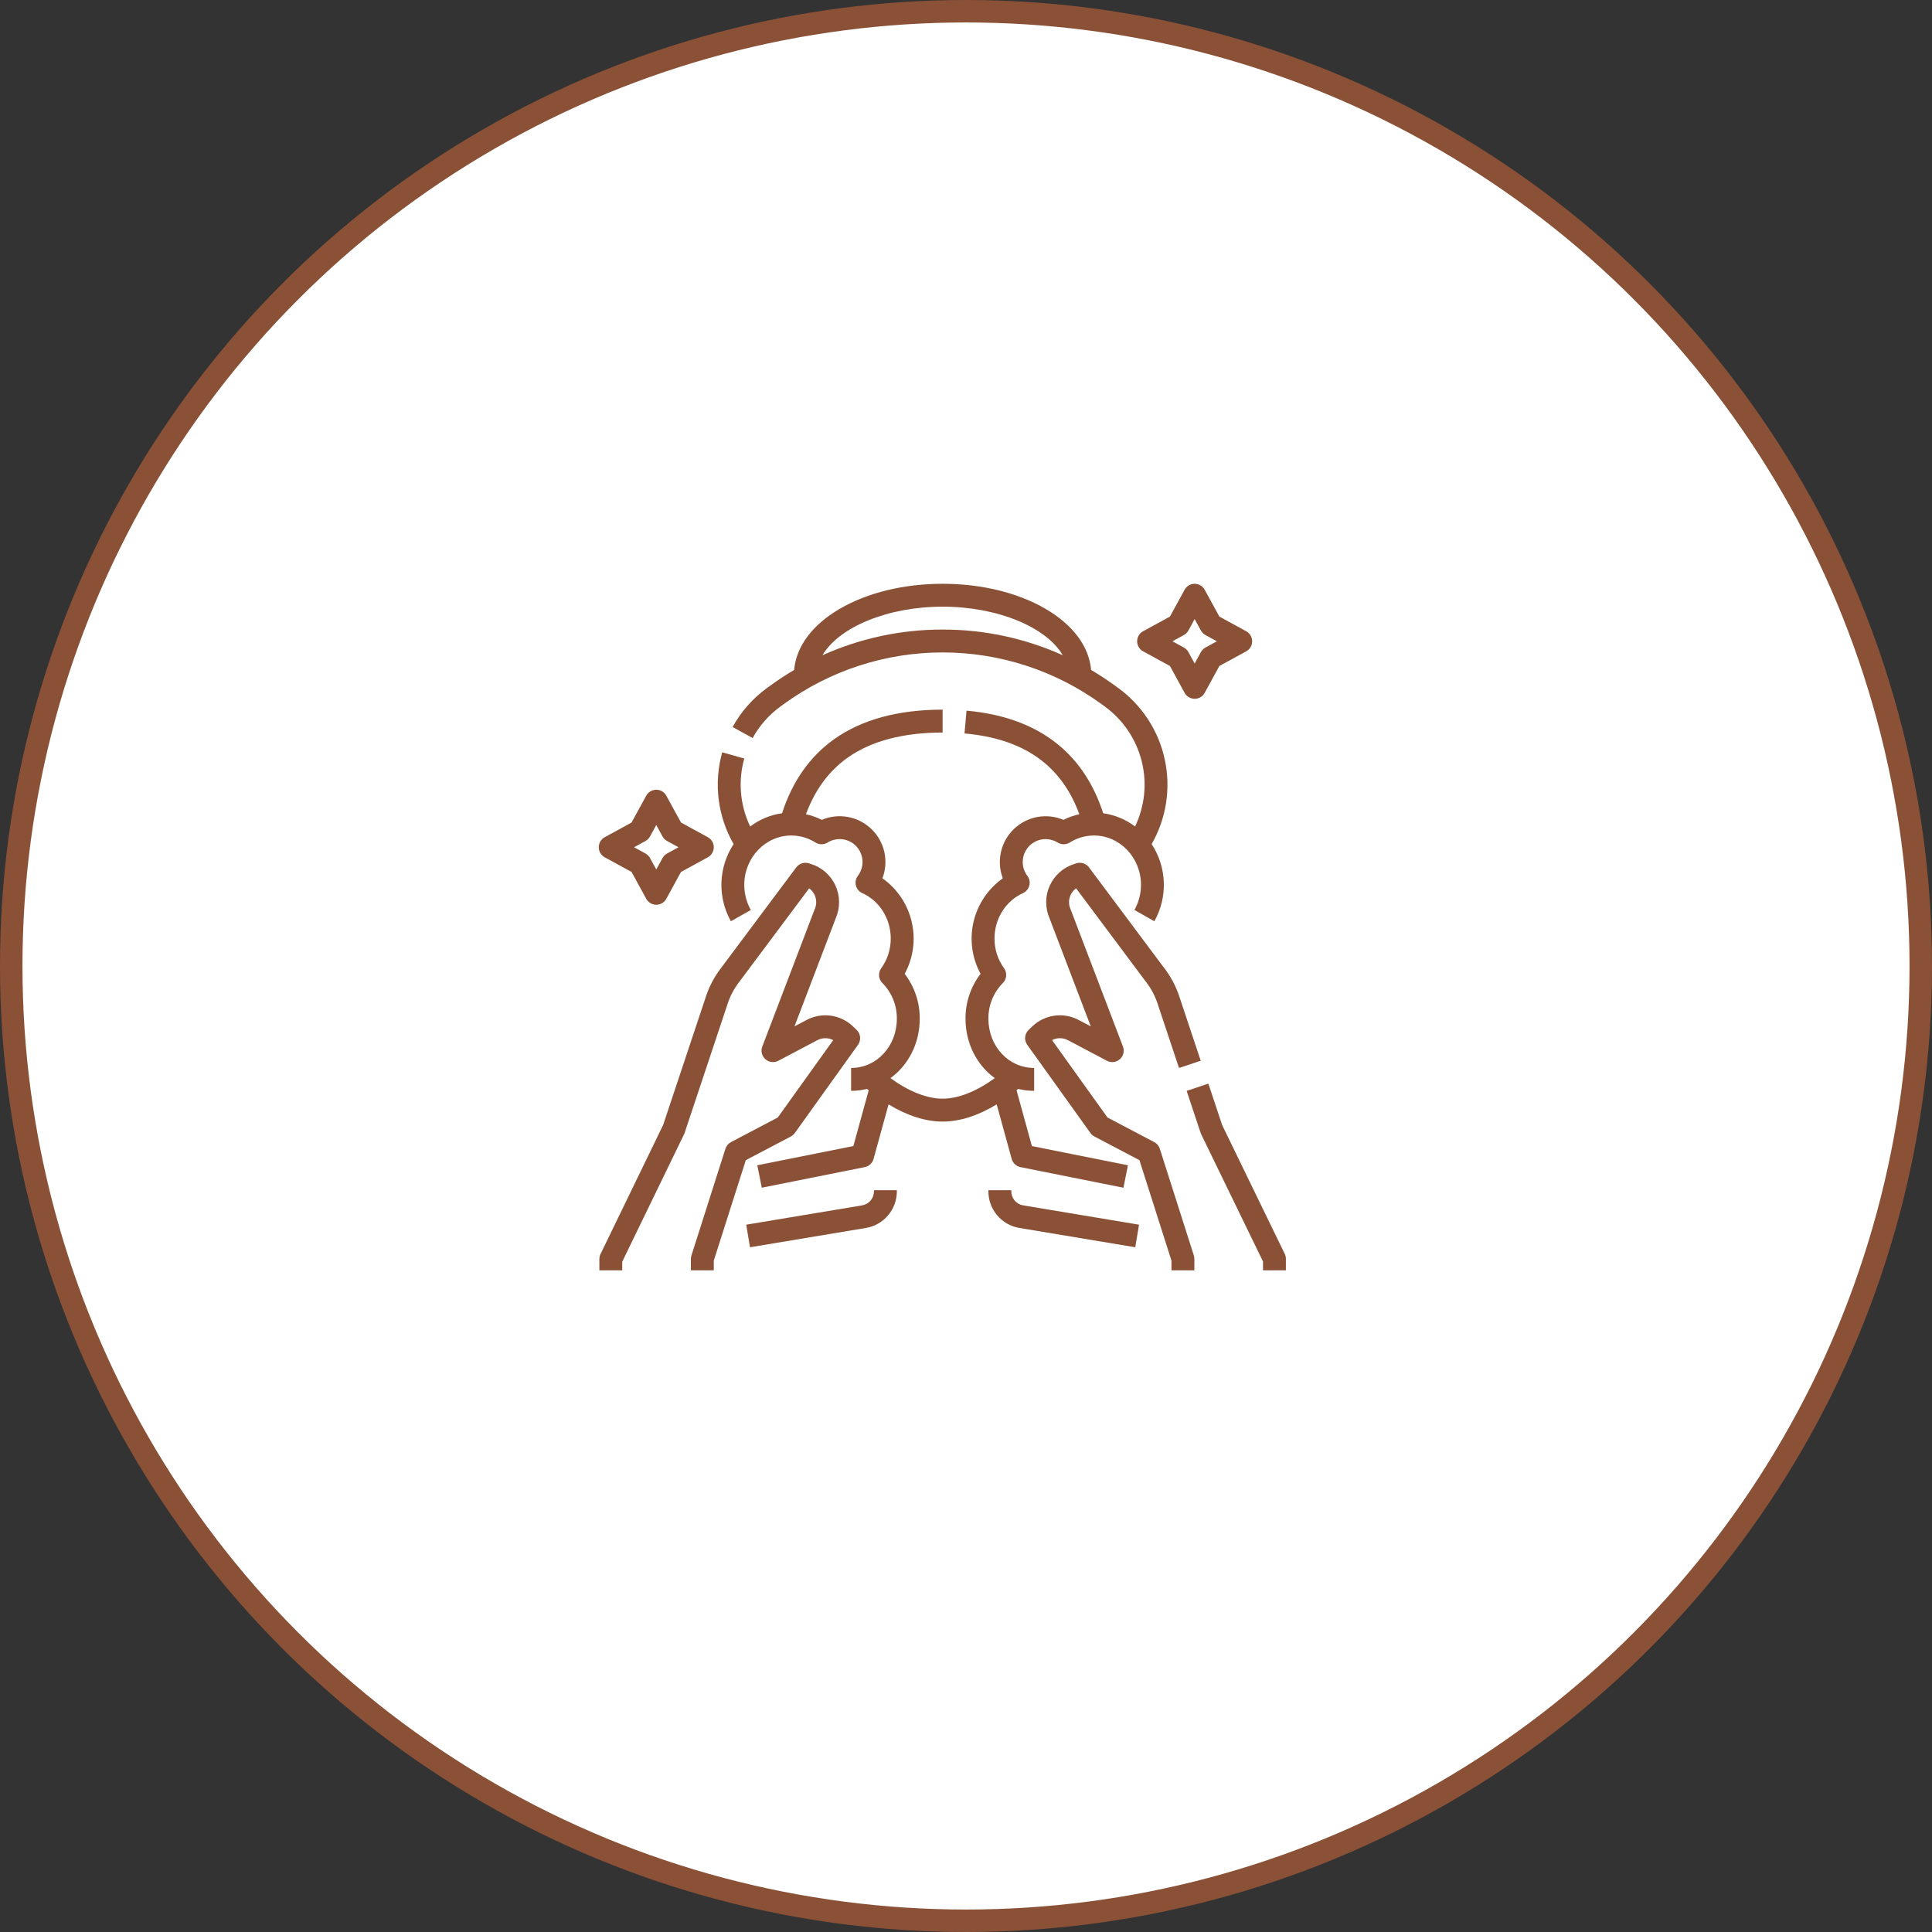 <svg width="86" height="86" viewBox="0 0 86 86" fill="none" xmlns="http://www.w3.org/2000/svg">
<rect x="0" y="0" width="86" height="86" fill="#333333" stroke="none"/>
<circle cx="43" cy="43" r="42.5" fill="white" stroke="#8A5137"/>
<path d="M50.883 28.993L52.078 29.646L52.731 30.841C52.775 30.921 52.84 30.988 52.918 31.035C52.997 31.081 53.087 31.106 53.178 31.106C53.269 31.106 53.359 31.081 53.438 31.035C53.516 30.988 53.581 30.921 53.625 30.841L54.278 29.646L55.473 28.993C55.553 28.949 55.62 28.885 55.667 28.806C55.713 28.727 55.738 28.638 55.738 28.546C55.738 28.455 55.713 28.365 55.667 28.287C55.62 28.208 55.553 28.143 55.473 28.099L54.278 27.446L53.625 26.251C53.581 26.171 53.516 26.104 53.438 26.058C53.359 26.011 53.269 25.986 53.178 25.986C53.087 25.986 52.997 26.011 52.918 26.058C52.84 26.104 52.775 26.171 52.731 26.251L52.078 27.446L50.883 28.099C50.803 28.143 50.736 28.208 50.689 28.287C50.643 28.365 50.618 28.455 50.618 28.546C50.618 28.638 50.643 28.727 50.689 28.806C50.736 28.885 50.803 28.949 50.883 28.993V28.993ZM52.697 28.268C52.783 28.221 52.853 28.151 52.9 28.066L53.178 27.557L53.456 28.066C53.503 28.151 53.573 28.221 53.658 28.268L54.167 28.546L53.658 28.824C53.573 28.871 53.503 28.941 53.456 29.027L53.178 29.535L52.9 29.027C52.853 28.941 52.783 28.871 52.697 28.824L52.189 28.546L52.697 28.268Z" fill="#8A5137"/>
<path d="M26.918 38.161L28.113 38.814L28.766 40.009C28.81 40.089 28.875 40.156 28.953 40.203C29.032 40.249 29.122 40.274 29.213 40.274C29.305 40.274 29.394 40.249 29.473 40.203C29.552 40.156 29.616 40.089 29.66 40.009L30.313 38.814L31.508 38.161C31.588 38.117 31.655 38.052 31.702 37.974C31.748 37.895 31.773 37.806 31.773 37.714C31.773 37.623 31.748 37.533 31.702 37.454C31.655 37.376 31.588 37.311 31.508 37.267L30.314 36.614L29.66 35.419C29.616 35.339 29.552 35.272 29.473 35.225C29.394 35.179 29.305 35.154 29.213 35.154C29.122 35.154 29.032 35.179 28.953 35.225C28.875 35.272 28.81 35.339 28.766 35.419L28.113 36.614L26.918 37.267C26.838 37.311 26.771 37.376 26.724 37.454C26.678 37.533 26.653 37.623 26.653 37.714C26.653 37.806 26.678 37.895 26.724 37.974C26.771 38.052 26.838 38.117 26.918 38.161L26.918 38.161ZM28.733 37.436C28.818 37.389 28.888 37.319 28.935 37.233L29.213 36.725L29.491 37.233C29.538 37.319 29.608 37.389 29.694 37.436L30.202 37.714L29.694 37.992C29.608 38.039 29.538 38.109 29.491 38.195L29.213 38.703L28.935 38.195C28.888 38.109 28.818 38.039 28.733 37.992L28.224 37.714L28.733 37.436Z" fill="#8A5137"/>
<path d="M57.188 55.814L54.402 50.08L53.788 48.236L52.821 48.558L53.446 50.434C53.453 50.455 53.462 50.475 53.471 50.495L56.221 56.154V56.546H57.239V56.036C57.239 55.959 57.222 55.883 57.188 55.814Z" fill="#8A5137"/>
<path d="M51.627 51.134C51.586 51.006 51.497 50.9 51.378 50.838L49.298 49.744L46.83 46.299C46.939 46.242 47.061 46.213 47.184 46.214C47.307 46.214 47.428 46.245 47.537 46.302L49.273 47.219C49.365 47.267 49.469 47.286 49.572 47.274C49.675 47.261 49.771 47.218 49.849 47.149C49.926 47.081 49.981 46.99 50.006 46.89C50.031 46.789 50.024 46.683 49.987 46.587L47.663 40.494C47.66 40.486 47.656 40.477 47.653 40.469C47.582 40.31 47.568 40.131 47.613 39.962C47.658 39.794 47.759 39.646 47.9 39.542L50.982 43.667C50.985 43.67 50.987 43.673 50.99 43.677C51.242 43.996 51.432 44.359 51.552 44.747C51.553 44.751 51.554 44.754 51.555 44.758L52.482 47.539L53.448 47.217L52.523 44.441C52.367 43.937 52.12 43.466 51.794 43.052L48.475 38.61C48.412 38.526 48.324 38.463 48.224 38.431C48.124 38.398 48.017 38.397 47.916 38.428L47.825 38.457C47.585 38.531 47.364 38.654 47.176 38.819C46.988 38.985 46.836 39.188 46.732 39.415C46.627 39.643 46.571 39.89 46.569 40.14C46.566 40.391 46.616 40.639 46.715 40.869L48.554 45.687L48.012 45.401C47.682 45.226 47.304 45.16 46.933 45.212C46.563 45.264 46.218 45.431 45.948 45.69L45.788 45.843C45.7 45.928 45.645 46.042 45.633 46.164C45.622 46.286 45.655 46.408 45.726 46.508L48.54 50.436C48.586 50.5 48.647 50.553 48.717 50.59L50.72 51.642L52.146 56.116V56.546H53.165V56.036C53.165 55.984 53.157 55.932 53.141 55.882L51.627 51.134Z" fill="#8A5137"/>
<path d="M35.379 50.436L38.193 46.508C38.264 46.408 38.297 46.286 38.286 46.164C38.275 46.042 38.219 45.928 38.131 45.843L37.971 45.69C37.701 45.431 37.356 45.264 36.986 45.212C36.615 45.16 36.237 45.226 35.907 45.401L35.365 45.687L37.204 40.869C37.303 40.639 37.353 40.391 37.35 40.14C37.348 39.89 37.292 39.643 37.188 39.415C37.083 39.188 36.931 38.984 36.743 38.819C36.555 38.654 36.334 38.531 36.094 38.457L36.003 38.428C35.902 38.397 35.794 38.398 35.695 38.431C35.595 38.463 35.507 38.526 35.444 38.61L32.124 43.052C31.799 43.467 31.552 43.937 31.396 44.441L29.517 50.08L26.731 55.823C26.697 55.893 26.68 55.969 26.68 56.046V56.546H27.698V56.163L30.448 50.495C30.457 50.475 30.466 50.455 30.473 50.434L32.364 44.758C32.365 44.754 32.366 44.751 32.367 44.747C32.487 44.359 32.677 43.996 32.929 43.677C32.932 43.674 32.934 43.67 32.937 43.667L36.019 39.542C36.16 39.646 36.261 39.794 36.306 39.962C36.351 40.131 36.337 40.31 36.267 40.469C36.263 40.478 36.26 40.486 36.256 40.494L33.932 46.587C33.895 46.683 33.889 46.789 33.913 46.89C33.938 46.99 33.993 47.081 34.07 47.149C34.148 47.218 34.244 47.261 34.347 47.274C34.45 47.286 34.554 47.267 34.645 47.219L36.382 46.302C36.491 46.245 36.612 46.214 36.735 46.214C36.858 46.213 36.98 46.242 37.089 46.299L34.621 49.744L32.541 50.838C32.422 50.9 32.333 51.006 32.292 51.134L30.779 55.882C30.762 55.932 30.754 55.984 30.754 56.036V56.546H31.773V56.116L33.199 51.642L35.202 50.59C35.272 50.553 35.333 50.5 35.379 50.436Z" fill="#8A5137"/>
<path d="M45.034 51.588C45.059 51.679 45.109 51.761 45.178 51.825C45.247 51.89 45.332 51.934 45.425 51.952L50.009 52.869L50.209 51.87L45.933 51.015L45.25 48.532C45.275 48.513 45.299 48.493 45.323 48.472C45.556 48.529 45.795 48.557 46.034 48.556V47.538C44.892 47.538 43.997 46.573 43.997 45.341C43.995 45.048 44.051 44.757 44.161 44.485C44.272 44.213 44.435 43.965 44.642 43.757C44.727 43.671 44.779 43.558 44.788 43.438C44.797 43.317 44.764 43.197 44.693 43.099C44.415 42.714 44.266 42.25 44.269 41.774C44.269 40.896 44.766 40.104 45.535 39.756C45.605 39.725 45.667 39.678 45.716 39.619C45.765 39.561 45.8 39.492 45.819 39.418C45.838 39.344 45.84 39.266 45.825 39.191C45.809 39.116 45.777 39.046 45.731 38.985C45.597 38.808 45.524 38.592 45.525 38.37C45.525 38.188 45.573 38.01 45.665 37.854C45.757 37.697 45.889 37.568 46.048 37.48C46.206 37.392 46.386 37.347 46.567 37.352C46.749 37.356 46.926 37.409 47.08 37.504C47.161 37.555 47.255 37.581 47.35 37.581C47.446 37.581 47.539 37.554 47.62 37.503C47.942 37.3 48.314 37.192 48.694 37.191C49.849 37.191 50.789 38.177 50.789 39.388C50.789 39.78 50.689 40.165 50.497 40.506L51.384 41.008C51.681 40.479 51.827 39.88 51.805 39.274C51.784 38.669 51.597 38.081 51.264 37.574C51.916 36.437 52.124 35.098 51.85 33.816C51.576 32.533 50.838 31.397 49.777 30.625L49.629 30.518C49.285 30.268 48.932 30.036 48.57 29.822C48.476 28.774 47.763 27.814 46.538 27.1C45.307 26.382 43.681 25.986 41.959 25.986C40.238 25.986 38.612 26.382 37.381 27.1C36.156 27.814 35.443 28.774 35.349 29.822C34.987 30.036 34.634 30.267 34.29 30.518L34.142 30.625C33.509 31.084 32.986 31.677 32.611 32.362L33.503 32.853C33.807 32.299 34.23 31.82 34.741 31.449L34.889 31.341C36.944 29.847 39.419 29.042 41.959 29.042C44.5 29.042 46.975 29.847 49.03 31.341L49.178 31.449C49.992 32.041 50.572 32.9 50.819 33.876C51.065 34.851 50.961 35.882 50.526 36.79C50.111 36.475 49.622 36.273 49.107 36.201C48.696 34.927 48.024 33.901 47.107 33.149C46.062 32.29 44.687 31.78 43.023 31.634L42.934 32.649C45.567 32.88 47.245 34.058 48.045 36.244C47.8 36.298 47.562 36.382 47.338 36.494C46.97 36.339 46.565 36.295 46.172 36.368C45.78 36.441 45.417 36.627 45.13 36.905C44.842 37.182 44.642 37.537 44.555 37.927C44.468 38.317 44.497 38.723 44.639 39.097C43.982 39.561 43.519 40.251 43.336 41.034C43.153 41.818 43.264 42.641 43.648 43.349C43.21 43.92 42.975 44.621 42.978 45.341C42.978 46.453 43.489 47.416 44.282 47.992C43.462 48.585 42.654 48.906 41.959 48.906C41.265 48.906 40.457 48.585 39.637 47.992C40.43 47.416 40.941 46.453 40.941 45.341C40.944 44.621 40.709 43.92 40.271 43.349C40.655 42.641 40.766 41.818 40.583 41.034C40.401 40.251 39.937 39.561 39.28 39.097C39.422 38.724 39.452 38.317 39.365 37.927C39.278 37.537 39.078 37.181 38.79 36.904C38.503 36.626 38.14 36.44 37.747 36.367C37.354 36.294 36.949 36.338 36.581 36.494C36.357 36.382 36.12 36.298 35.875 36.244C36.272 35.167 36.893 34.323 37.725 33.731C38.774 32.986 40.199 32.608 41.959 32.608V31.589C39.983 31.589 38.36 32.031 37.135 32.901C36.051 33.672 35.27 34.781 34.812 36.201C34.297 36.273 33.808 36.475 33.393 36.79C32.941 35.847 32.847 34.771 33.13 33.764L32.149 33.488C31.958 34.169 31.904 34.881 31.991 35.582C32.078 36.284 32.304 36.961 32.656 37.574C32.322 38.081 32.135 38.669 32.114 39.274C32.093 39.88 32.238 40.479 32.535 41.008L33.422 40.506C33.23 40.165 33.13 39.78 33.13 39.388C33.13 38.177 34.07 37.191 35.225 37.191C35.605 37.192 35.977 37.3 36.299 37.503C36.38 37.554 36.473 37.581 36.569 37.581C36.664 37.581 36.758 37.555 36.839 37.504C37.041 37.379 37.281 37.328 37.516 37.361C37.752 37.394 37.968 37.508 38.129 37.684C38.289 37.86 38.382 38.086 38.393 38.324C38.404 38.561 38.331 38.795 38.188 38.985C38.142 39.045 38.11 39.116 38.094 39.191C38.079 39.266 38.081 39.343 38.1 39.418C38.119 39.492 38.154 39.561 38.203 39.619C38.252 39.678 38.314 39.725 38.384 39.756C39.153 40.104 39.65 40.896 39.65 41.774C39.653 42.249 39.504 42.714 39.226 43.099C39.155 43.197 39.122 43.317 39.131 43.438C39.14 43.558 39.192 43.671 39.277 43.757C39.484 43.965 39.647 44.213 39.758 44.485C39.868 44.757 39.924 45.048 39.922 45.341C39.922 46.573 39.027 47.538 37.885 47.538V48.556C38.124 48.557 38.363 48.529 38.596 48.472C38.62 48.493 38.645 48.513 38.669 48.533L37.986 51.015L33.71 51.87L33.91 52.869L38.494 51.952C38.587 51.934 38.672 51.89 38.741 51.825C38.81 51.761 38.86 51.679 38.885 51.588L39.553 49.16C40.38 49.663 41.196 49.925 41.959 49.925C42.723 49.925 43.539 49.663 44.366 49.16L45.034 51.588ZM41.959 28.024C40.116 28.02 38.293 28.41 36.612 29.167C37.332 27.93 39.49 27.005 41.959 27.005C44.429 27.005 46.587 27.93 47.307 29.167C45.626 28.41 43.803 28.02 41.959 28.024Z" fill="#8A5137"/>
<path d="M45.016 53.028V52.98H43.997V53.028C43.996 53.42 44.134 53.8 44.388 54.099C44.641 54.399 44.993 54.598 45.38 54.661L50.534 55.52L50.702 54.515L45.547 53.656C45.399 53.632 45.263 53.555 45.166 53.44C45.068 53.325 45.015 53.179 45.016 53.028Z" fill="#8A5137"/>
<path d="M38.904 53.028C38.904 53.179 38.851 53.325 38.753 53.44C38.656 53.555 38.52 53.632 38.372 53.656L33.217 54.515L33.385 55.52L38.539 54.661C38.926 54.598 39.278 54.399 39.531 54.099C39.785 53.8 39.923 53.42 39.922 53.028V52.98H38.904V53.028Z" fill="#8A5137"/>
</svg>
